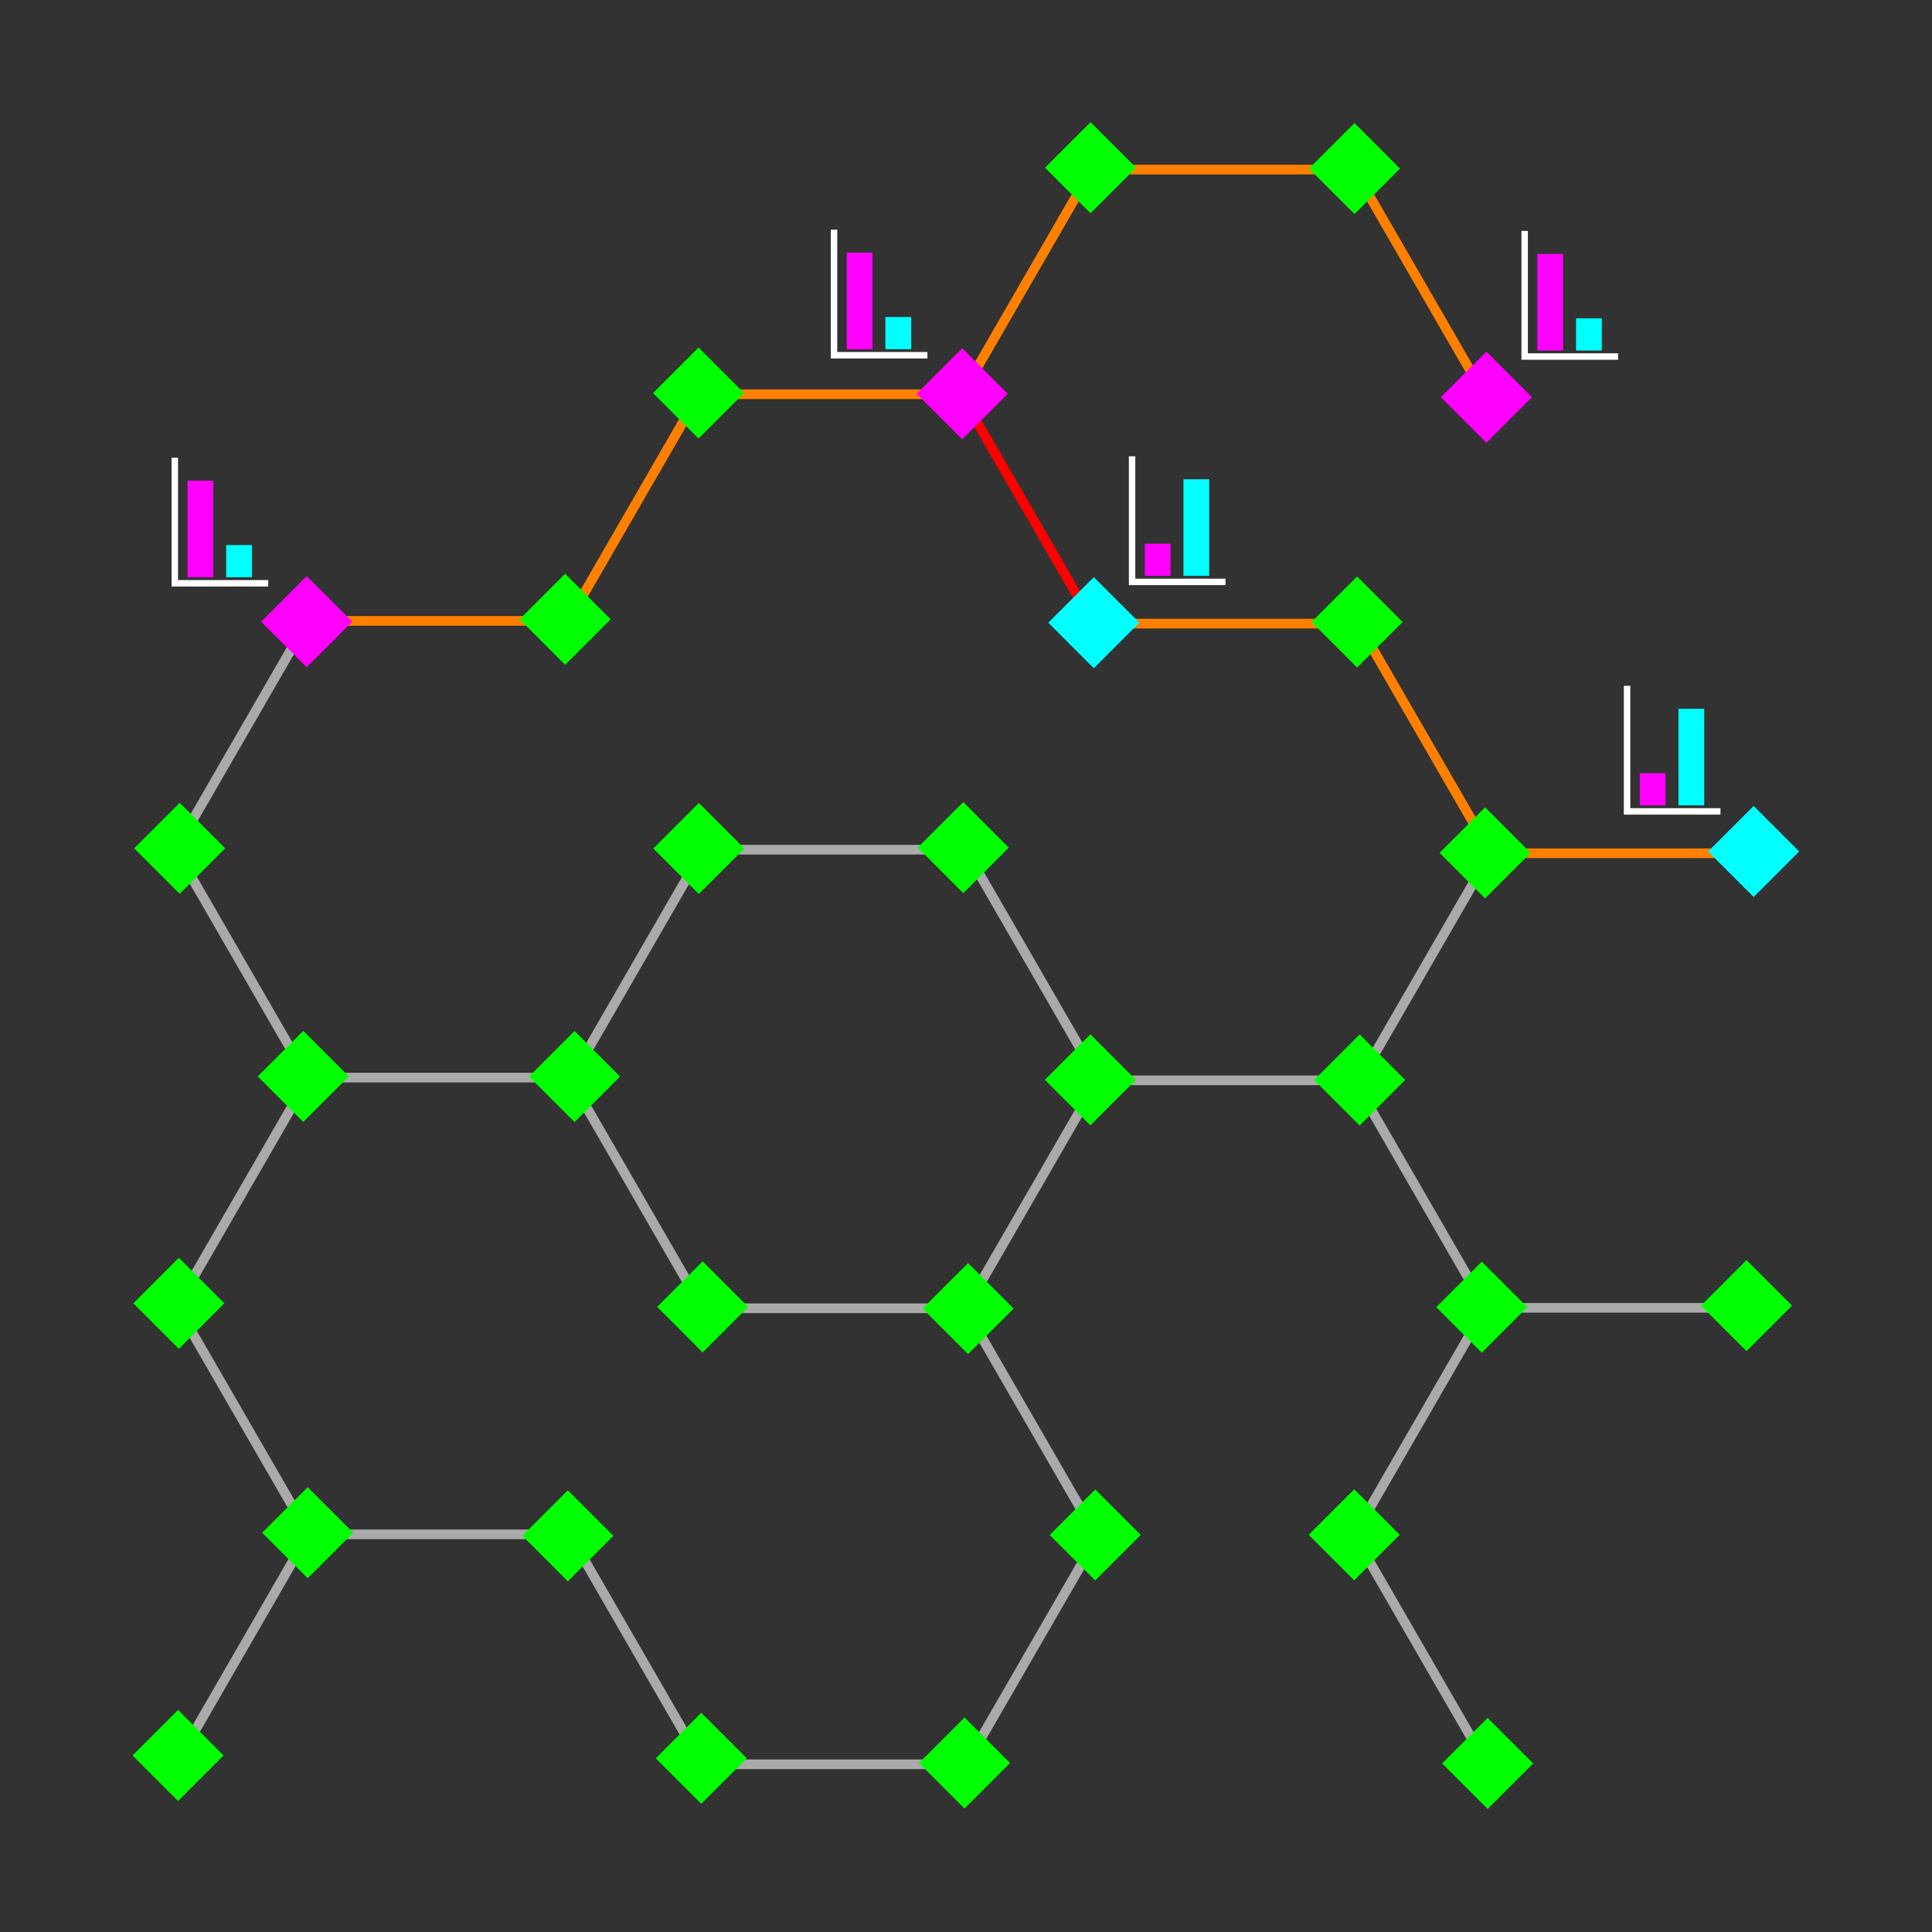 <?xml version="1.0" encoding="UTF-8" standalone="no"?>
<!-- Created with Inkscape (http://www.inkscape.org/) -->

<svg
   xmlns:dc="http://purl.org/dc/elements/1.1/"
   xmlns:cc="http://creativecommons.org/ns#"
   xmlns:rdf="http://www.w3.org/1999/02/22-rdf-syntax-ns#"
   xmlns:svg="http://www.w3.org/2000/svg"
   xmlns="http://www.w3.org/2000/svg"
   xmlns:sodipodi="http://sodipodi.sourceforge.net/DTD/sodipodi-0.dtd"
   xmlns:inkscape="http://www.inkscape.org/namespaces/inkscape"
   width="15cm"
   height="15cm"
   viewBox="0 0 531.496 531.496"
   id="svg2"
   version="1.1"
   inkscape:version="0.91 r13725"
   sodipodi:docname="figure_network_11.svg"
   inkscape:export-filename="C:\Data\Local\Research_Lex\figure_network_11.png"
   inkscape:export-xdpi="750"
   inkscape:export-ydpi="750">
  <defs
     id="defs4">
    <marker
       inkscape:stockid="TriangleOutL"
       orient="auto"
       refY="0"
       refX="0"
       id="TriangleOutL"
       style="overflow:visible"
       inkscape:isstock="true">
      <path
         id="path4361"
         d="m 5.77,0 -8.65,5 0,-10 8.65,5 z"
         style="fill:#000000;fill-opacity:1;fill-rule:evenodd;stroke:#000000;stroke-width:1pt;stroke-opacity:1"
         transform="scale(0.8,0.8)"
         inkscape:connector-curvature="0" />
    </marker>
  </defs>
  <sodipodi:namedview
     id="base"
     pagecolor="#ffffff"
     bordercolor="#666666"
     borderopacity="1.0"
     inkscape:pageopacity="0.0"
     inkscape:pageshadow="2"
     inkscape:zoom="1.8212741"
     inkscape:cx="172.13225"
     inkscape:cy="265.74803"
     inkscape:document-units="cm"
     inkscape:current-layer="layer1"
     showgrid="false"
     inkscape:window-width="1920"
     inkscape:window-height="1137"
     inkscape:window-x="-8"
     inkscape:window-y="-8"
     inkscape:window-maximized="1"
     units="cm"
     showguides="false" />
  <g
     inkscape:label="Layer 1"
     inkscape:groupmode="layer"
     id="layer1"
     transform="translate(0,-520.866)">
    <rect
       style="opacity:1;fill:#323232;fill-opacity:1;stroke:none;stroke-width:4.213;stroke-miterlimit:4;stroke-dasharray:none;stroke-opacity:1"
       id="rect4150"
       width="531.496"
       height="531.496"
       x="1.5138641e-005"
       y="520.866" />
    <g
       id="g14281"
       transform="translate(-6.246,5.626)">
      <path
         inkscape:connector-curvature="0"
         id="path4868-8"
         d="m 91.672,811.696 70.866,0"
         style="fill:none;fill-rule:evenodd;stroke:#aaaaaa;stroke-width:2.657;stroke-linecap:butt;stroke-linejoin:miter;stroke-miterlimit:4;stroke-dasharray:none;stroke-opacity:1" />
      <path
         inkscape:connector-curvature="0"
         id="path4868-9-5"
         d="m 55.239,873.949 35.433,-61.372"
         style="fill:none;fill-rule:evenodd;stroke:#aaaaaa;stroke-width:2.657;stroke-linecap:butt;stroke-linejoin:miter;stroke-miterlimit:4;stroke-dasharray:none;stroke-opacity:1" />
      <path
         inkscape:connector-curvature="0"
         id="path4868-7-2"
         d="M 55.013,749.755 90.446,811.127"
         style="fill:none;fill-rule:evenodd;stroke:#aaaaaa;stroke-width:2.657;stroke-linecap:butt;stroke-linejoin:miter;stroke-miterlimit:4;stroke-dasharray:none;stroke-opacity:1" />
      <path
         inkscape:connector-curvature="0"
         id="path4868-9-2"
         d="m 163.788,811.244 35.433,-61.372"
         style="fill:none;fill-rule:evenodd;stroke:#aaaaaa;stroke-width:2.657;stroke-linecap:butt;stroke-linejoin:miter;stroke-miterlimit:4;stroke-dasharray:none;stroke-opacity:1" />
      <path
         inkscape:connector-curvature="0"
         id="path4868-7-3"
         d="m 163.485,812.699 35.433,61.372"
         style="fill:none;fill-rule:evenodd;stroke:#aaaaaa;stroke-width:2.657;stroke-linecap:butt;stroke-linejoin:miter;stroke-miterlimit:4;stroke-dasharray:none;stroke-opacity:1" />
      <path
         inkscape:connector-curvature="0"
         id="path4868-87"
         d="m 200.107,748.992 70.866,0"
         style="fill:none;fill-rule:evenodd;stroke:#aaaaaa;stroke-width:2.657;stroke-linecap:butt;stroke-linejoin:miter;stroke-miterlimit:4;stroke-dasharray:none;stroke-opacity:1" />
      <path
         inkscape:connector-curvature="0"
         id="path4868-7-5"
         d="m 272.307,749.797 35.433,61.372"
         style="fill:none;fill-rule:evenodd;stroke:#aaaaaa;stroke-width:2.657;stroke-linecap:butt;stroke-linejoin:miter;stroke-miterlimit:4;stroke-dasharray:none;stroke-opacity:1" />
      <path
         inkscape:connector-curvature="0"
         id="path4868-9-0"
         d="m 272.181,874.814 35.433,-61.372"
         style="fill:none;fill-rule:evenodd;stroke:#aaaaaa;stroke-width:2.657;stroke-linecap:butt;stroke-linejoin:miter;stroke-miterlimit:4;stroke-dasharray:none;stroke-opacity:1" />
      <path
         inkscape:connector-curvature="0"
         id="path4868-5"
         d="m 199.555,875.144 70.866,0"
         style="fill:none;fill-rule:evenodd;stroke:#aaaaaa;stroke-width:2.657;stroke-linecap:butt;stroke-linejoin:miter;stroke-miterlimit:4;stroke-dasharray:none;stroke-opacity:1" />
      <path
         inkscape:connector-curvature="0"
         id="path4868-81"
         d="m 307.948,812.441 70.866,0"
         style="fill:none;fill-rule:evenodd;stroke:#aaaaaa;stroke-width:2.657;stroke-linecap:butt;stroke-linejoin:miter;stroke-miterlimit:4;stroke-dasharray:none;stroke-opacity:1" />
      <path
         inkscape:connector-curvature="0"
         id="path4868-9-6"
         d="m 54.887,748.382 35.433,-61.372"
         style="fill:none;fill-rule:evenodd;stroke:#aaaaaa;stroke-width:2.657;stroke-linecap:butt;stroke-linejoin:miter;stroke-miterlimit:4;stroke-dasharray:none;stroke-opacity:1" />
      <path
         inkscape:connector-curvature="0"
         id="path4868-4"
         d="m 90.852,686.051 70.866,0"
         style="fill:none;fill-rule:evenodd;stroke:#ff8000;stroke-width:2.657;stroke-linecap:butt;stroke-linejoin:miter;stroke-miterlimit:4;stroke-dasharray:none;stroke-opacity:1" />
      <path
         inkscape:connector-curvature="0"
         id="path4868-9-05"
         d="m 162.73,685.756 35.433,-61.372"
         style="fill:none;fill-rule:evenodd;stroke:#ff8000;stroke-width:2.657;stroke-linecap:butt;stroke-linejoin:miter;stroke-miterlimit:4;stroke-dasharray:none;stroke-opacity:1" />
      <path
         inkscape:connector-curvature="0"
         id="path4868-0"
         d="m 199.083,623.693 70.866,0"
         style="fill:none;fill-rule:evenodd;stroke:#ff8000;stroke-width:2.657;stroke-linecap:butt;stroke-linejoin:miter;stroke-miterlimit:4;stroke-dasharray:none;stroke-opacity:1" />
      <path
         inkscape:connector-curvature="0"
         id="path4868-7-8"
         d="m 271.251,624.818 35.433,61.372"
         style="fill:none;fill-rule:evenodd;stroke:#ff0000;stroke-width:2.657;stroke-linecap:butt;stroke-linejoin:miter;stroke-miterlimit:4;stroke-dasharray:none;stroke-opacity:1" />
      <path
         inkscape:connector-curvature="0"
         id="path4868-2"
         d="m 307.791,686.794 70.866,0"
         style="fill:none;fill-rule:evenodd;stroke:#ff8000;stroke-width:2.657;stroke-linecap:butt;stroke-linejoin:miter;stroke-miterlimit:4;stroke-dasharray:none;stroke-opacity:1" />
      <path
         inkscape:connector-curvature="0"
         id="path4868-7-29"
         d="m 380.347,687.561 35.433,61.372"
         style="fill:none;fill-rule:evenodd;stroke:#ff8000;stroke-width:2.657;stroke-linecap:butt;stroke-linejoin:miter;stroke-miterlimit:4;stroke-dasharray:none;stroke-opacity:1" />
      <path
         inkscape:connector-curvature="0"
         id="path4868-7-20"
         d="m 55.366,875.323 35.433,61.372"
         style="fill:none;fill-rule:evenodd;stroke:#aaaaaa;stroke-width:2.657;stroke-linecap:butt;stroke-linejoin:miter;stroke-miterlimit:4;stroke-dasharray:none;stroke-opacity:1" />
      <path
         inkscape:connector-curvature="0"
         id="path4868-28"
         d="m 91.712,937.341 70.866,0"
         style="fill:none;fill-rule:evenodd;stroke:#aaaaaa;stroke-width:2.657;stroke-linecap:butt;stroke-linejoin:miter;stroke-miterlimit:4;stroke-dasharray:none;stroke-opacity:1" />
      <path
         inkscape:connector-curvature="0"
         id="path4868-7-0"
         d="m 163.366,938.068 35.433,61.372"
         style="fill:none;fill-rule:evenodd;stroke:#aaaaaa;stroke-width:2.657;stroke-linecap:butt;stroke-linejoin:miter;stroke-miterlimit:4;stroke-dasharray:none;stroke-opacity:1" />
      <path
         inkscape:connector-curvature="0"
         id="path4868-57"
         d="m 200.46,1000.6 70.866,0"
         style="fill:none;fill-rule:evenodd;stroke:#aaaaaa;stroke-width:2.657;stroke-linecap:butt;stroke-linejoin:miter;stroke-miterlimit:4;stroke-dasharray:none;stroke-opacity:1" />
      <path
         inkscape:connector-curvature="0"
         id="path4868-9-4"
         d="m 272.3,1000.069 35.433,-61.372"
         style="fill:none;fill-rule:evenodd;stroke:#aaaaaa;stroke-width:2.657;stroke-linecap:butt;stroke-linejoin:miter;stroke-miterlimit:4;stroke-dasharray:none;stroke-opacity:1" />
      <path
         inkscape:connector-curvature="0"
         id="path4868-7-7"
         d="m 272.188,875.949 35.433,61.372"
         style="fill:none;fill-rule:evenodd;stroke:#aaaaaa;stroke-width:2.657;stroke-linecap:butt;stroke-linejoin:miter;stroke-miterlimit:4;stroke-dasharray:none;stroke-opacity:1" />
      <path
         inkscape:connector-curvature="0"
         id="path4868-7-86"
         d="m 379.286,813.283 35.433,61.372"
         style="fill:none;fill-rule:evenodd;stroke:#aaaaaa;stroke-width:2.657;stroke-linecap:butt;stroke-linejoin:miter;stroke-miterlimit:4;stroke-dasharray:none;stroke-opacity:1" />
      <path
         inkscape:connector-curvature="0"
         id="path4868-6"
         d="m 415.752,875.03 70.866,0"
         style="fill:none;fill-rule:evenodd;stroke:#aaaaaa;stroke-width:2.657;stroke-linecap:butt;stroke-linejoin:miter;stroke-miterlimit:4;stroke-dasharray:none;stroke-opacity:1" />
      <path
         inkscape:connector-curvature="0"
         id="path4868-9-1"
         d="M 380.377,812.188 415.81,750.816"
         style="fill:none;fill-rule:evenodd;stroke:#aaaaaa;stroke-width:2.657;stroke-linecap:butt;stroke-linejoin:miter;stroke-miterlimit:4;stroke-dasharray:none;stroke-opacity:1" />
      <path
         inkscape:connector-curvature="0"
         id="path4868-9-8"
         d="m 55.083,999.676 35.433,-61.372"
         style="fill:none;fill-rule:evenodd;stroke:#aaaaaa;stroke-width:2.657;stroke-linecap:butt;stroke-linejoin:miter;stroke-miterlimit:4;stroke-dasharray:none;stroke-opacity:1" />
      <path
         inkscape:connector-curvature="0"
         id="path4868-9-64"
         d="m 270.926,623.557 35.433,-61.372"
         style="fill:none;fill-rule:evenodd;stroke:#ff8000;stroke-width:2.657;stroke-linecap:butt;stroke-linejoin:miter;stroke-miterlimit:4;stroke-dasharray:none;stroke-opacity:1" />
      <path
         inkscape:connector-curvature="0"
         id="path4868-07"
         d="m 307.558,561.89 70.866,0"
         style="fill:none;fill-rule:evenodd;stroke:#ff8000;stroke-width:2.657;stroke-linecap:butt;stroke-linejoin:miter;stroke-miterlimit:4;stroke-dasharray:none;stroke-opacity:1" />
      <path
         inkscape:connector-curvature="0"
         id="path4868-60"
         d="m 416.46,749.974 70.866,0"
         style="fill:none;fill-rule:evenodd;stroke:#ff8000;stroke-width:2.657;stroke-linecap:butt;stroke-linejoin:miter;stroke-miterlimit:4;stroke-dasharray:none;stroke-opacity:1" />
      <path
         inkscape:connector-curvature="0"
         id="path4868-7-1"
         d="m 379.038,562.307 35.433,61.372"
         style="fill:none;fill-rule:evenodd;stroke:#ff8000;stroke-width:2.657;stroke-linecap:butt;stroke-linejoin:miter;stroke-miterlimit:4;stroke-dasharray:none;stroke-opacity:1" />
      <path
         inkscape:connector-curvature="0"
         id="path4868-9-00"
         d="m 379.043,937.087 35.433,-61.372"
         style="fill:none;fill-rule:evenodd;stroke:#aaaaaa;stroke-width:2.657;stroke-linecap:butt;stroke-linejoin:miter;stroke-miterlimit:4;stroke-dasharray:none;stroke-opacity:1" />
      <path
         inkscape:connector-curvature="0"
         id="path4868-7-85"
         d="m 379.274,938.346 35.433,61.372"
         style="fill:none;fill-rule:evenodd;stroke:#aaaaaa;stroke-width:2.657;stroke-linecap:butt;stroke-linejoin:miter;stroke-miterlimit:4;stroke-dasharray:none;stroke-opacity:1" />
      <rect
         transform="matrix(0.707,0.707,-0.707,0.707,0,0)"
         y="658.002"
         x="736.123"
         height="17.717"
         width="17.717"
         id="rect4824"
         style="opacity:1;fill:#00ff00;fill-opacity:1;stroke:none;stroke-width:2.657;stroke-miterlimit:4;stroke-dasharray:none;stroke-dashoffset:0;stroke-opacity:1" />
      <rect
         transform="matrix(0.707,0.707,-0.707,0.707,0,0)"
         y="448.773"
         x="681.171"
         height="17.717"
         width="17.717"
         id="rect4824-0-6-1-8-3-7"
         style="opacity:1;fill:#00ff00;fill-opacity:1;stroke:none;stroke-width:2.657;stroke-miterlimit:4;stroke-dasharray:none;stroke-dashoffset:0;stroke-opacity:1" />
      <rect
         transform="matrix(0.707,0.707,-0.707,0.707,0,0)"
         y="501.522"
         x="628.365"
         height="17.717"
         width="17.717"
         id="rect4824-0-6-1-8-3-0"
         style="opacity:1;fill:#00ff00;fill-opacity:1;stroke:none;stroke-width:2.657;stroke-miterlimit:4;stroke-dasharray:none;stroke-dashoffset:0;stroke-opacity:1" />
      <rect
         transform="matrix(0.707,0.707,-0.707,0.707,0,0)"
         y="569.88"
         x="648.307"
         height="17.717"
         width="17.717"
         id="rect4824-0-6"
         style="opacity:1;fill:#00ff00;fill-opacity:1;stroke:none;stroke-width:2.657;stroke-miterlimit:4;stroke-dasharray:none;stroke-dashoffset:0;stroke-opacity:1" />
      <rect
         transform="matrix(0.707,0.707,-0.707,0.707,0,0)"
         y="481.195"
         x="559.951"
         height="17.717"
         width="17.717"
         id="rect4824-0-6-1-8-3-24"
         style="opacity:1;fill:#00ff00;fill-opacity:1;stroke:none;stroke-width:2.657;stroke-miterlimit:4;stroke-dasharray:none;stroke-dashoffset:0;stroke-opacity:1" />
      <rect
         transform="matrix(0.707,0.707,-0.707,0.707,0,0)"
         y="380.22"
         x="660.978"
         height="17.717"
         width="17.717"
         id="rect4824-0-6-1-8-3-26"
         style="opacity:1;fill:#00ff00;fill-opacity:1;stroke:none;stroke-width:2.657;stroke-miterlimit:4;stroke-dasharray:none;stroke-dashoffset:0;stroke-opacity:1" />
      <rect
         transform="matrix(0.707,0.707,-0.707,0.707,0,0)"
         y="468.66"
         x="750.915"
         height="17.717"
         width="17.717"
         id="rect4824-0-6-1-8-3-3"
         style="opacity:1;fill:#00ff00;fill-opacity:1;stroke:none;stroke-width:2.657;stroke-miterlimit:4;stroke-dasharray:none;stroke-dashoffset:0;stroke-opacity:1" />
      <rect
         transform="matrix(0.707,0.707,-0.707,0.707,0,0)"
         y="328.61"
         x="712.255"
         height="17.717"
         width="17.717"
         id="rect4824-0-6-1-8-3-10"
         style="opacity:1;fill:#00ff00;fill-opacity:1;stroke:none;stroke-width:2.657;stroke-miterlimit:4;stroke-dasharray:none;stroke-dashoffset:0;stroke-opacity:1" />
      <rect
         transform="matrix(0.707,0.707,-0.707,0.707,0,0)"
         y="349.053"
         x="782.166"
         height="17.717"
         width="17.717"
         id="rect4824-0-6-1-8-3-34"
         style="opacity:1;fill:#00ff00;fill-opacity:1;stroke:none;stroke-width:2.657;stroke-miterlimit:4;stroke-dasharray:none;stroke-dashoffset:0;stroke-opacity:1" />
      <rect
         transform="matrix(0.707,0.707,-0.707,0.707,0,0)"
         y="417.353"
         x="802.886"
         height="17.717"
         width="17.717"
         id="rect4824-0-6-1-8-3-2"
         style="opacity:1;fill:#00ff00;fill-opacity:1;stroke:none;stroke-width:2.657;stroke-miterlimit:4;stroke-dasharray:none;stroke-dashoffset:0;stroke-opacity:1" />
      <rect
         transform="matrix(0.707,0.707,-0.707,0.707,0,0)"
         y="296.696"
         x="834.583"
         height="17.717"
         width="17.717"
         id="rect4824-0-6-1-8-3-8"
         style="opacity:1;fill:#00ff00;fill-opacity:1;stroke:none;stroke-width:2.657;stroke-miterlimit:4;stroke-dasharray:none;stroke-dashoffset:0;stroke-opacity:1" />
      <rect
         transform="matrix(0.707,0.707,-0.707,0.707,0,0)"
         y="412.39"
         x="540.565"
         height="17.717"
         width="17.717"
         id="rect4824-0-6-1-8-3-22"
         style="opacity:1;fill:#ff00ff;fill-opacity:1;stroke:none;stroke-width:2.657;stroke-miterlimit:4;stroke-dasharray:none;stroke-dashoffset:0;stroke-opacity:1" />
      <rect
         transform="matrix(0.707,0.707,-0.707,0.707,0,0)"
         y="361.64"
         x="590.377"
         height="17.717"
         width="17.717"
         id="rect4824-0-6-1-8-3-36"
         style="opacity:1;fill:#00ff00;fill-opacity:1;stroke:none;stroke-width:2.657;stroke-miterlimit:4;stroke-dasharray:none;stroke-dashoffset:0;stroke-opacity:1" />
      <rect
         transform="matrix(0.707,0.707,-0.707,0.707,0,0)"
         y="291.673"
         x="572.323"
         height="17.717"
         width="17.717"
         id="rect4824-0-6-1-8-3-75"
         style="opacity:1;fill:#00ff00;fill-opacity:1;stroke:none;stroke-width:2.657;stroke-miterlimit:4;stroke-dasharray:none;stroke-dashoffset:0;stroke-opacity:1" />
      <rect
         transform="matrix(0.707,0.707,-0.707,0.707,0,0)"
         y="240.509"
         x="623.764"
         height="17.717"
         width="17.717"
         id="rect4824-0-6-1-8-3-74"
         style="opacity:1;fill:#ff00ff;fill-opacity:1;stroke:none;stroke-width:2.657;stroke-miterlimit:4;stroke-dasharray:none;stroke-dashoffset:0;stroke-opacity:1" />
      <rect
         transform="matrix(0.707,0.707,-0.707,0.707,0,0)"
         y="259.45"
         x="693.899"
         height="17.717"
         width="17.717"
         id="rect4824-0-6-1-8-3-11"
         style="opacity:1;fill:#00ffff;fill-opacity:1;stroke:none;stroke-width:2.657;stroke-miterlimit:4;stroke-dasharray:none;stroke-dashoffset:0;stroke-opacity:1" />
      <rect
         transform="matrix(0.707,0.707,-0.707,0.707,0,0)"
         y="208.091"
         x="744.98"
         height="17.717"
         width="17.717"
         id="rect4824-0-6-1-8-3-50"
         style="opacity:1;fill:#00ff00;fill-opacity:1;stroke:none;stroke-width:2.657;stroke-miterlimit:4;stroke-dasharray:none;stroke-dashoffset:0;stroke-opacity:1" />
      <rect
         transform="matrix(0.707,0.707,-0.707,0.707,0,0)"
         y="228.113"
         x="814.807"
         height="17.717"
         width="17.717"
         id="rect4824-0-6-1-8-3-29"
         style="opacity:1;fill:#00ff00;fill-opacity:1;stroke:none;stroke-width:2.657;stroke-miterlimit:4;stroke-dasharray:none;stroke-dashoffset:0;stroke-opacity:1" />
      <rect
         transform="matrix(0.707,0.707,-0.707,0.707,0,0)"
         y="589.446"
         x="718.005"
         height="17.717"
         width="17.717"
         id="rect4824-0"
         style="opacity:1;fill:#00ff00;fill-opacity:1;stroke:none;stroke-width:2.657;stroke-miterlimit:4;stroke-dasharray:none;stroke-dashoffset:0;stroke-opacity:1" />
      <rect
         transform="matrix(0.707,0.707,-0.707,0.707,0,0)"
         y="539.432"
         x="769.219"
         height="17.717"
         width="17.717"
         id="rect4824-0-6-1"
         style="opacity:1;fill:#00ff00;fill-opacity:1;stroke:none;stroke-width:2.657;stroke-miterlimit:4;stroke-dasharray:none;stroke-dashoffset:0;stroke-opacity:1" />
      <rect
         transform="matrix(0.707,0.707,-0.707,0.707,0,0)"
         y="556.764"
         x="838.464"
         height="17.717"
         width="17.717"
         id="rect4824-0-6-1-8"
         style="opacity:1;fill:#00ff00;fill-opacity:1;stroke:none;stroke-width:2.657;stroke-miterlimit:4;stroke-dasharray:none;stroke-dashoffset:0;stroke-opacity:1" />
      <rect
         transform="matrix(0.707,0.707,-0.707,0.707,0,0)"
         y="506.457"
         x="890.602"
         height="17.717"
         width="17.717"
         id="rect4824-0-6-1-8-3"
         style="opacity:1;fill:#00ff00;fill-opacity:1;stroke:none;stroke-width:2.657;stroke-miterlimit:4;stroke-dasharray:none;stroke-dashoffset:0;stroke-opacity:1" />
      <rect
         transform="matrix(0.707,0.707,-0.707,0.707,0,0)"
         y="436.655"
         x="871.662"
         height="17.717"
         width="17.717"
         id="rect4824-0-6-1-8-3-9"
         style="opacity:1;fill:#00ff00;fill-opacity:1;stroke:none;stroke-width:2.657;stroke-miterlimit:4;stroke-dasharray:none;stroke-dashoffset:0;stroke-opacity:1" />
      <rect
         transform="matrix(0.707,0.707,-0.707,0.707,0,0)"
         y="317.132"
         x="902.551"
         height="17.717"
         width="17.717"
         id="rect4824-0-6-1-8-3-77"
         style="opacity:1;fill:#00ff00;fill-opacity:1;stroke:none;stroke-width:2.657;stroke-miterlimit:4;stroke-dasharray:none;stroke-dashoffset:0;stroke-opacity:1" />
      <rect
         transform="matrix(0.707,0.707,-0.707,0.707,0,0)"
         y="265.327"
         x="953.75"
         height="17.717"
         width="17.717"
         id="rect4824-0-6-1-8-3-12"
         style="opacity:1;fill:#00ff00;fill-opacity:1;stroke:none;stroke-width:2.657;stroke-miterlimit:4;stroke-dasharray:none;stroke-dashoffset:0;stroke-opacity:1" />
      <rect
         transform="matrix(0.707,0.707,-0.707,0.707,0,0)"
         y="171.566"
         x="604.742"
         height="17.717"
         width="17.717"
         id="rect4824-0-6-1-8-3-1"
         style="opacity:1;fill:#00ff00;fill-opacity:1;stroke:none;stroke-width:2.657;stroke-miterlimit:4;stroke-dasharray:none;stroke-dashoffset:0;stroke-opacity:1" />
      <rect
         transform="matrix(0.707,0.707,-0.707,0.707,0,0)"
         y="120.375"
         x="656.267"
         height="17.717"
         width="17.717"
         id="rect4824-0-6-1-8-3-5"
         style="opacity:1;fill:#00ff00;fill-opacity:1;stroke:none;stroke-width:2.657;stroke-miterlimit:4;stroke-dasharray:none;stroke-dashoffset:0;stroke-opacity:1" />
      <rect
         transform="matrix(0.707,0.707,-0.707,0.707,0,0)"
         y="175.587"
         x="866.782"
         height="17.717"
         width="17.717"
         id="rect4824-0-6-1-8-3-76"
         style="opacity:1;fill:#00ffff;fill-opacity:1;stroke:none;stroke-width:2.657;stroke-miterlimit:4;stroke-dasharray:none;stroke-dashoffset:0;stroke-opacity:1" />
      <rect
         transform="matrix(0.707,0.707,-0.707,0.707,0,0)"
         y="139.202"
         x="726.403"
         height="17.717"
         width="17.717"
         id="rect4824-0-6-1-8-3-18"
         style="opacity:1;fill:#ff00ff;fill-opacity:1;stroke:none;stroke-width:2.657;stroke-miterlimit:4;stroke-dasharray:none;stroke-dashoffset:0;stroke-opacity:1" />
      <rect
         transform="matrix(0.707,0.707,-0.707,0.707,0,0)"
         y="386.241"
         x="922.02"
         height="17.717"
         width="17.717"
         id="rect4824-0-6-1-8-3-25"
         style="opacity:1;fill:#00ff00;fill-opacity:1;stroke:none;stroke-width:2.657;stroke-miterlimit:4;stroke-dasharray:none;stroke-dashoffset:0;stroke-opacity:1" />
      <rect
         transform="matrix(0.707,0.707,-0.707,0.707,0,0)"
         y="404.766"
         x="992.462"
         height="17.717"
         width="17.717"
         id="rect4824-0-6-1-8-3-21"
         style="opacity:1;fill:#00ff00;fill-opacity:1;stroke:none;stroke-width:2.657;stroke-miterlimit:4;stroke-dasharray:none;stroke-dashoffset:0;stroke-opacity:1" />
      <g
         transform="translate(-21.098,36)"
         id="g13103">
        <rect
           style="opacity:1;fill:#ff00ff;fill-opacity:1;stroke:none;stroke-width:2.657;stroke-miterlimit:4;stroke-dasharray:none;stroke-dashoffset:0;stroke-opacity:1"
           id="rect13084"
           width="7.087"
           height="26.575"
           x="78.932"
           y="611.478" />
        <rect
           style="opacity:1;fill:#00ffff;fill-opacity:1;stroke:none;stroke-width:2.657;stroke-miterlimit:4;stroke-dasharray:none;stroke-dashoffset:0;stroke-opacity:1"
           id="rect13084-1"
           width="7.087"
           height="8.858"
           x="89.569"
           y="629.195" />
        <path
           style="fill:none;fill-rule:evenodd;stroke:#ffffff;stroke-width:1.772;stroke-linecap:butt;stroke-linejoin:miter;stroke-miterlimit:4;stroke-dasharray:none;stroke-opacity:1"
           d="m 75.435,605.153 0,34.554 25.696,0"
           id="path13101"
           inkscape:connector-curvature="0" />
      </g>
      <g
         transform="translate(160.249,-26.74)"
         id="g13103-1">
        <rect
           style="opacity:1;fill:#ff00ff;fill-opacity:1;stroke:none;stroke-width:2.657;stroke-miterlimit:4;stroke-dasharray:none;stroke-dashoffset:0;stroke-opacity:1"
           id="rect13084-2"
           width="7.087"
           height="26.575"
           x="78.932"
           y="611.478" />
        <rect
           style="opacity:1;fill:#00ffff;fill-opacity:1;stroke:none;stroke-width:2.657;stroke-miterlimit:4;stroke-dasharray:none;stroke-dashoffset:0;stroke-opacity:1"
           id="rect13084-1-5"
           width="7.087"
           height="8.858"
           x="89.569"
           y="629.195" />
        <path
           style="fill:none;fill-rule:evenodd;stroke:#ffffff;stroke-width:1.772;stroke-linecap:butt;stroke-linejoin:miter;stroke-miterlimit:4;stroke-dasharray:none;stroke-opacity:1"
           d="m 75.435,605.153 0,34.554 25.696,0"
           id="path13101-8"
           inkscape:connector-curvature="0" />
      </g>
      <g
         transform="translate(-0.549,-0.549)"
         id="g13171">
        <rect
           style="opacity:1;fill:#ff00ff;fill-opacity:1;stroke:none;stroke-width:2.657;stroke-miterlimit:4;stroke-dasharray:none;stroke-dashoffset:0;stroke-opacity:1"
           id="rect13084-3"
           width="7.087"
           height="8.858"
           x="321.73"
           y="665.357" />
        <rect
           style="opacity:1;fill:#00ffff;fill-opacity:1;stroke:none;stroke-width:2.657;stroke-miterlimit:4;stroke-dasharray:none;stroke-dashoffset:0;stroke-opacity:1"
           id="rect13084-1-2"
           width="7.087"
           height="26.575"
           x="332.367"
           y="647.64" />
        <path
           style="fill:none;fill-rule:evenodd;stroke:#ffffff;stroke-width:1.772;stroke-linecap:butt;stroke-linejoin:miter;stroke-miterlimit:4;stroke-dasharray:none;stroke-opacity:1"
           d="m 318.233,641.315 0,34.554 25.696,0"
           id="path13101-5"
           inkscape:connector-curvature="0" />
      </g>
      <g
         transform="translate(350.249,-26.388)"
         id="g13103-25">
        <rect
           style="opacity:1;fill:#ff00ff;fill-opacity:1;stroke:none;stroke-width:2.657;stroke-miterlimit:4;stroke-dasharray:none;stroke-dashoffset:0;stroke-opacity:1"
           id="rect13084-9"
           width="7.087"
           height="26.575"
           x="78.932"
           y="611.478" />
        <rect
           style="opacity:1;fill:#00ffff;fill-opacity:1;stroke:none;stroke-width:2.657;stroke-miterlimit:4;stroke-dasharray:none;stroke-dashoffset:0;stroke-opacity:1"
           id="rect13084-1-55"
           width="7.087"
           height="8.858"
           x="89.569"
           y="629.195" />
        <path
           style="fill:none;fill-rule:evenodd;stroke:#ffffff;stroke-width:1.772;stroke-linecap:butt;stroke-linejoin:miter;stroke-miterlimit:4;stroke-dasharray:none;stroke-opacity:1"
           d="m 75.435,605.153 0,34.554 25.696,0"
           id="path13101-53"
           inkscape:connector-curvature="0" />
      </g>
      <g
         id="g13171-1"
         transform="translate(135.624,62.589)">
        <rect
           style="opacity:1;fill:#ff00ff;fill-opacity:1;stroke:none;stroke-width:2.657;stroke-miterlimit:4;stroke-dasharray:none;stroke-dashoffset:0;stroke-opacity:1"
           id="rect13084-3-5"
           width="7.087"
           height="8.858"
           x="321.73"
           y="665.357" />
        <rect
           style="opacity:1;fill:#00ffff;fill-opacity:1;stroke:none;stroke-width:2.657;stroke-miterlimit:4;stroke-dasharray:none;stroke-dashoffset:0;stroke-opacity:1"
           id="rect13084-1-2-2"
           width="7.087"
           height="26.575"
           x="332.367"
           y="647.64" />
        <path
           style="fill:none;fill-rule:evenodd;stroke:#ffffff;stroke-width:1.772;stroke-linecap:butt;stroke-linejoin:miter;stroke-miterlimit:4;stroke-dasharray:none;stroke-opacity:1"
           d="m 318.233,641.315 0,34.554 25.696,0"
           id="path13101-5-2"
           inkscape:connector-curvature="0" />
      </g>
    </g>
  </g>
</svg>
